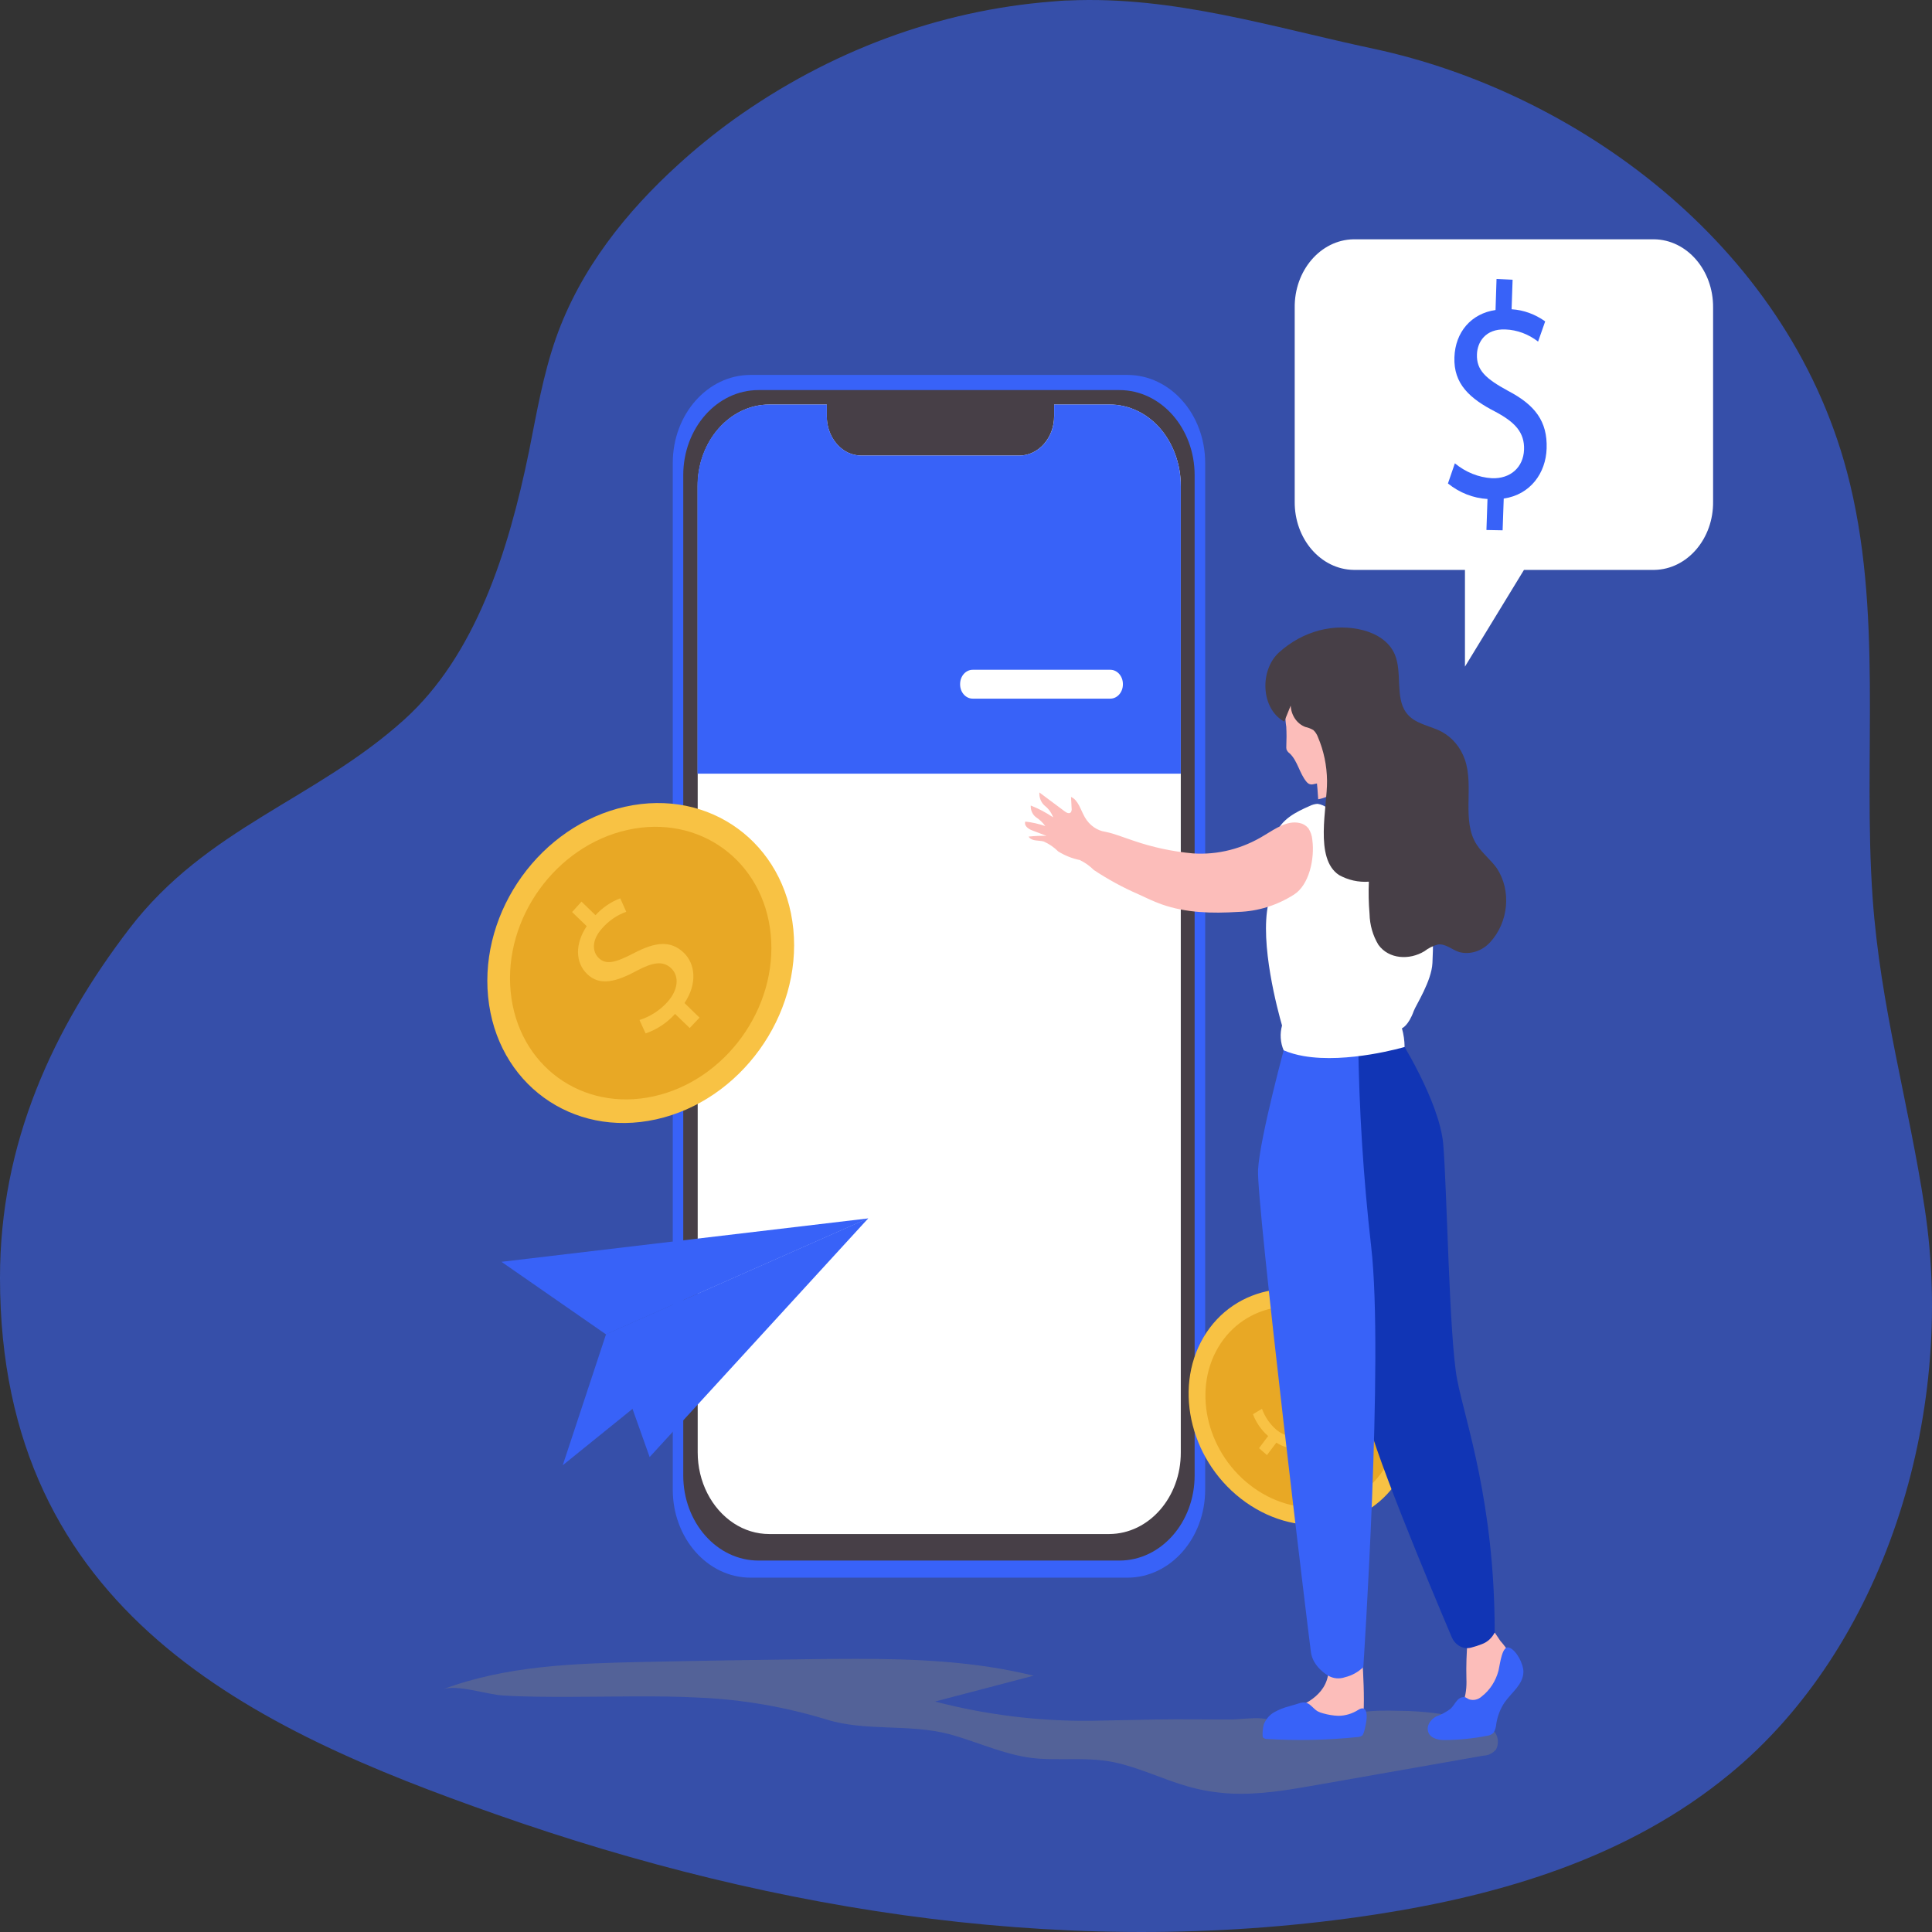 <svg width="350" height="350" viewBox="0 0 350 350" fill="none" xmlns="http://www.w3.org/2000/svg">
<rect x="0" y="0" width="350" height="350" fill="#333333" stroke="none"/>
<g opacity="0.6">
<path d="M193.669 0.083C192.699 0.083 191.628 0.197 190.597 0.277C170.082 1.89 150.234 9.256 132.852 21.701C129.406 24.194 126.071 26.894 122.888 29.799C113.54 38.286 105.152 48.661 100.715 61.254C98.401 67.854 97.219 74.797 95.854 81.671C92.125 99.904 86.142 118.731 73.207 130.387C57.088 144.925 37.493 149.912 23.476 168.179C9.631 186.251 -0.03 207.115 7.11462e-05 231.524C7.11462e-05 292.306 46.376 313.421 89.781 328.657C141.119 346.752 195.731 355.045 249.282 346.81C271.969 343.309 294.95 336.572 313.403 321.337C341.114 298.552 354.433 256.745 348.683 218.919C345.773 199.725 340.639 182.385 339.244 162.666C337.435 136.952 341.255 110.599 334.595 85.48C323.519 43.811 285.047 16.577 248.889 8.844C230.445 4.921 212.688 -0.752 193.669 0.083Z" fill="#3862F8"/>
</g>
<path d="M135.966 67.922H204.241C212.022 67.922 218.328 75.059 218.328 83.867V269.863C218.328 278.671 212.022 285.808 204.241 285.808H135.966C128.184 285.808 121.878 278.671 121.878 269.863V83.867C121.878 75.059 128.184 67.922 135.966 67.922Z" fill="#3862F8"/>
<path d="M137.401 70.667H202.796C210.314 70.667 216.418 77.564 216.418 86.085V267.29C216.418 275.8 210.325 282.709 202.796 282.709H137.401C129.882 282.709 123.778 275.811 123.778 267.29V86.085C123.778 77.564 129.882 70.667 137.401 70.667Z" fill="#473F47"/>
<path d="M213.912 88.099V263.092C213.953 271.225 208.162 277.859 200.977 277.905H139.341C137.077 277.905 134.864 277.23 132.914 275.949C128.871 273.283 126.385 268.388 126.395 263.092V88.099C126.365 79.966 132.156 73.332 139.351 73.286H149.78V75.494C149.811 78.353 151.337 80.915 153.671 82.013C154.429 82.357 155.237 82.528 156.056 82.528H184.696C188.162 82.505 190.972 79.314 190.962 75.379V73.286H201.047C204.382 73.286 207.596 74.762 209.991 77.404C212.507 80.218 213.932 84.084 213.912 88.099Z" fill="white"/>
<path d="M213.912 88.099V140.154H126.355V88.099C126.325 79.955 132.125 73.32 139.321 73.286H139.341H149.79V75.494C149.821 78.353 151.347 80.915 153.681 82.013C154.439 82.357 155.248 82.528 156.066 82.528H184.706C188.172 82.505 190.982 79.314 190.972 75.379V73.286H201.057C204.392 73.286 207.606 74.762 210.001 77.404C212.518 80.218 213.932 84.084 213.912 88.099Z" fill="#3862F8"/>
<g opacity="1">
<path d="M176.207 121.338H201.148C202.402 121.338 203.422 122.493 203.422 123.912V123.992C203.422 125.41 202.402 126.565 201.148 126.565H176.207C174.954 126.565 173.933 125.41 173.933 123.992V123.912C173.933 122.493 174.954 121.338 176.207 121.338Z" fill="white"/>
</g>
<path d="M118.865 202.782C134.133 199.398 145.261 183.973 143.719 168.332C142.177 152.69 128.549 142.754 113.281 146.139C98.013 149.523 86.885 164.948 88.427 180.589C89.969 196.231 103.597 206.167 118.865 202.782Z" fill="#F8C244"/>
<path d="M118.447 198.605C131.455 195.721 140.935 182.581 139.622 169.256C138.308 155.929 126.697 147.464 113.69 150.347C100.682 153.231 91.2 166.373 92.514 179.699C93.828 193.024 105.439 201.489 118.447 198.605Z" fill="#E8A825"/>
<path d="M124.946 186.236L122.294 183.679C120.809 185.321 118.956 186.539 116.955 187.21L115.85 184.782C117.745 184.197 119.5 183.069 120.902 181.533C122.868 179.36 123.104 176.873 121.608 175.428C120.113 173.982 118.208 174.35 115.426 175.822C111.577 177.907 108.645 178.66 106.369 176.458C104.187 174.351 104.161 170.965 106.288 167.784L103.641 165.227L105.344 163.338L107.879 165.798C109.143 164.423 110.685 163.369 112.363 162.737L113.451 165.183C111.808 165.76 110.31 166.782 109.104 168.145C106.987 170.487 107.409 172.528 108.449 173.542C109.817 174.852 111.512 174.393 114.835 172.671C118.778 170.599 121.521 170.346 123.876 172.6C125.947 174.602 126.376 178.158 124.006 181.713L126.727 184.357L124.946 186.236Z" fill="#F8C244"/>
<path d="M225.704 272.168C235.552 279.126 248.076 277.026 253.678 267.476C259.28 257.927 255.839 244.546 245.992 237.588C236.144 230.63 223.619 232.732 218.017 242.281C212.415 251.829 215.857 265.211 225.704 272.168Z" fill="#F8C244"/>
<path d="M227.211 269.6C235.6 275.528 246.271 273.739 251.043 265.603C255.816 257.468 252.884 246.066 244.494 240.139C236.105 234.211 225.434 236.001 220.662 244.136C215.889 252.272 218.821 263.673 227.211 269.6Z" fill="#E8A825"/>
<path d="M228.082 262.349L229.738 260.154C228.509 259.088 227.56 257.718 226.985 256.2L228.621 255.217C229.138 256.652 230.02 257.954 231.17 258.958C232.811 260.378 234.55 260.422 235.484 259.193C236.418 257.956 236.061 256.5 234.874 254.388C233.214 251.507 232.533 249.273 233.957 247.394C235.318 245.597 237.687 245.388 240.027 246.886L241.681 244.695L243.094 245.915L241.505 248.013C242.535 248.92 243.354 250.066 243.886 251.334L242.246 252.302C241.753 251.057 240.958 249.945 239.943 249.083C238.193 247.567 236.779 247.996 236.125 248.858C235.273 249.985 235.687 251.272 237.07 253.761C238.722 256.698 239.041 258.839 237.597 260.773C236.303 262.484 233.822 262.996 231.221 261.354L229.521 263.604L228.082 262.349Z" fill="#F8C244"/>
<path d="M90.846 228.59L157.282 220.724L109.781 241.734L90.846 228.59Z" fill="#3862F8"/>
<path d="M157.282 220.724L117.689 263.959L109.782 241.733L157.282 220.724Z" fill="#3862F8"/>
<path d="M101.946 265.443L109.782 241.733L157.282 220.724L101.946 265.443Z" fill="#3862F8"/>
<g opacity="0.4">
<path d="M147.911 300.564C137.289 300.69 126.668 300.86 116.037 301.089C103.97 301.363 91.692 301.741 80.191 306.053C82.788 305.081 88.266 307.002 91.106 307.151C95.057 307.403 99.018 307.403 102.97 307.403C110.862 307.403 118.755 307.128 126.648 307.54C134.429 307.872 142.15 309.198 149.669 311.486C156.844 313.739 164.656 312.208 172.084 314.187C177.41 315.662 182.624 318.2 188.102 318.589C189.828 318.714 191.551 318.702 193.276 318.692C196.126 318.673 198.977 318.654 201.836 319.253C206.424 320.213 210.749 322.388 215.286 323.658C217.722 324.344 220.218 324.756 222.735 324.904C228.05 325.202 233.356 324.275 238.621 323.349L268.736 318.052C269.595 318.029 270.404 317.641 271.01 316.955C271.596 315.88 271.435 314.483 270.636 313.602C270.313 313.213 269.929 312.904 269.505 312.676C268.979 312.39 268.433 312.151 267.857 311.968C263.097 310.618 258.196 309.931 253.285 309.931C248.979 309.793 244.442 309.897 240.713 312.414C239.834 313.146 238.853 313.706 237.802 314.072C236.64 314.187 235.468 313.946 234.407 313.375C232.507 312.585 230.466 311.464 228.576 311.304C226.686 311.144 224.624 311.509 222.745 311.509C218.308 311.509 213.862 311.429 209.425 311.509L197.46 311.738C188.011 311.818 178.592 310.652 169.386 308.25L187.233 303.571C176.694 300.96 165.887 300.517 155.09 300.517C152.696 300.517 150.301 300.539 147.911 300.564Z" fill="#7F7F7F"/>
</g>
<path d="M271.809 297.269C271.809 297.269 274.78 300.438 274.204 302.691C273.618 304.944 270.95 306.443 270.576 309.188C270.202 311.933 268.767 313.432 267.463 313.432H261.248C261.248 313.432 260.278 311.499 262.612 310.915C264.947 310.332 265.796 307.095 265.654 304.098C265.594 301.765 265.674 299.431 265.876 297.109L270.798 295.771L271.809 297.269Z" fill="#FCBDBA"/>
<path d="M253.426 187.954C253.426 187.954 260.763 199.473 261.45 207.239C262.137 215.017 262.521 242.343 263.977 249.927C265.432 257.51 270.778 272.105 270.778 295.748C270.273 296.732 269.464 297.475 268.504 297.83C267.847 298.093 267.18 298.31 266.503 298.482C265.068 298.859 263.603 298.047 262.976 296.537C259.358 288.016 247.817 260.53 247.231 254.834C246.817 250.796 243.169 224.042 235.225 208.406C233.285 204.643 236.398 189.716 236.398 189.716L253.426 187.954Z" fill="#1135B5"/>
<path d="M271.475 302.623C270.98 304.521 269.919 306.168 268.474 307.289C267.827 307.907 266.948 308.113 266.129 307.85C265.907 307.713 265.674 307.587 265.442 307.472C264.876 307.369 264.3 307.61 263.926 308.113C263.532 308.57 263.229 309.131 262.794 309.554C261.996 310.149 261.127 310.618 260.207 310.938C259.338 311.396 258.499 312.357 258.661 313.443C258.863 314.85 260.429 315.228 261.652 315.228C264.26 315.216 266.857 314.953 269.424 314.45C269.838 314.404 270.222 314.232 270.545 313.935C270.838 313.489 271.01 312.951 271.051 312.391C271.263 310.938 271.788 309.554 272.587 308.387C273.85 306.58 275.932 305.173 275.982 302.886C275.982 301.399 274.709 298.962 273.415 298.482C272.122 298.013 271.768 301.319 271.475 302.623Z" fill="#3862F8"/>
<path d="M246.665 298.608C246.665 298.608 247.736 312.025 246.433 312.78H229.697C229.697 312.78 229.697 310.527 232.376 310.035C235.054 309.543 239.773 307.701 240.561 303.618C241.35 299.534 246.665 298.608 246.665 298.608Z" fill="#FCBDBA"/>
<path d="M234.558 187.017L232.446 186.285C232.446 186.285 232.386 186.113 232.295 185.781C232.982 186.33 233.74 186.753 234.558 187.017Z" fill="#FCBDBA"/>
<path d="M233.032 188.48C233.032 188.48 228.222 205.981 227.909 211.94C227.595 217.9 237.105 296.617 237.489 299.328C237.863 302.039 240.612 303.56 240.612 303.56C241.562 304.109 242.663 304.201 243.684 303.835C244.897 303.549 246.029 302.92 246.978 302.016C246.978 302.016 250.718 245.935 248.403 225.849C246.989 213.45 246.2 200.959 246.049 188.458L233.032 188.48Z" fill="#3862F8"/>
<path d="M259.5 174.446C259.348 177.74 256.518 182.064 256.114 183.15C255.144 185.861 253.972 186.284 253.972 186.284C254.285 187.383 254.447 188.526 254.457 189.67C254.457 189.67 244.108 192.724 236.115 191.306C234.902 191.1 233.699 190.757 232.547 190.276C231.941 188.87 231.84 187.268 232.254 185.781C231.496 183.15 228.182 170.946 229.768 163.728C230.142 161.978 230.597 160.251 231.102 158.524C231.547 157.014 231.769 155.516 232.214 154.006C232.507 153.32 232.598 152.553 232.487 151.81C232.355 151.364 232.012 151.032 231.597 150.986C231.385 150.963 231.173 151.078 231.042 151.272C232.062 148.424 234.801 147.086 237.287 145.999C237.732 145.782 238.217 145.644 238.702 145.622C239.379 145.725 240.016 146.01 240.571 146.457C241.127 146.823 241.693 147.154 242.269 147.463C243.876 148.31 245.594 148.904 247.352 149.202C248.252 149.362 249.171 149.431 250.081 149.385C250.657 149.385 251.85 148.927 252.355 149.202C253.426 149.797 254.427 153.605 254.942 154.795C256.468 158.318 257.994 161.852 259.5 165.375C259.651 168.395 259.651 171.426 259.5 174.446Z" fill="white"/>
<path d="M242.441 310.835C241.521 310.801 240.622 310.652 239.733 310.401C239.379 310.321 239.025 310.183 238.692 310.012C237.903 309.543 237.317 308.548 236.438 308.422C236.064 308.388 235.68 308.445 235.316 308.582L233.467 309.131C232.578 309.36 231.719 309.703 230.9 310.149C230.051 310.607 229.364 311.384 228.96 312.345C228.818 312.723 228.586 314.484 228.828 314.77C229.02 314.953 229.263 315.045 229.505 315.033C234.963 315.365 240.43 315.25 245.867 314.69C246.17 314.69 246.463 314.61 246.736 314.45C247.15 314.152 247.453 312.254 247.534 311.739C247.736 310.321 247.464 308.879 246.079 309.749C244.967 310.458 243.714 310.835 242.441 310.835Z" fill="#3862F8"/>
<path d="M216.095 154.6C212.416 154.269 208.778 153.491 205.241 152.267C203.584 151.729 201.916 151.02 200.249 150.689C198.743 150.471 197.389 149.522 196.55 148.092C195.772 146.754 195.337 144.912 194.024 144.375L194.135 146.422C194.175 146.651 194.135 146.902 194.024 147.108C193.761 147.497 193.235 147.257 192.892 146.994L188.294 143.562C188.233 144.5 188.607 145.404 189.264 145.965C189.941 146.491 190.466 147.211 190.79 148.069C189.506 147.2 188.142 146.479 186.727 145.93C186.687 146.788 187.061 147.6 187.697 148.058C188.334 148.469 188.9 149.019 189.365 149.648C188.182 149.247 186.98 148.973 185.747 148.836C185.464 149.545 186.242 150.139 186.879 150.391L189.577 151.421C188.496 151.398 187.414 151.443 186.333 151.558C186.929 152.461 188.122 152.187 189.072 152.439C190.042 152.873 190.941 153.479 191.72 154.257C192.932 155.001 194.246 155.527 195.61 155.801C196.54 156.247 197.399 156.854 198.157 157.609C200.744 159.324 203.452 160.8 206.252 162.012C207.626 162.664 209.001 163.305 210.415 163.82C214.862 165.398 219.612 165.49 224.26 165.204C227.828 165.112 231.314 164.037 234.427 162.058C237.156 160.319 238.196 155.596 237.742 152.164C237.681 151.398 237.428 150.666 237.024 150.048C236.6 149.545 236.054 149.213 235.448 149.099C233.234 148.584 231.092 150.094 229.091 151.295C225.13 153.754 220.622 154.909 216.095 154.6Z" fill="#FCBDBA"/>
<path d="M238.362 139.812C238.362 139.812 238.668 142.363 238.801 144.795C243.03 144.071 245.028 139.578 245.809 137.127L238.362 139.812Z" fill="#FCBDBA"/>
<path d="M236.938 141.869C237.005 141.927 237.081 141.983 237.157 142.016C237.382 142.107 237.626 142.139 237.865 142.083C238.834 141.925 239.783 141.591 240.66 141.089C242.025 140.475 243.305 139.65 244.458 138.62C245.606 137.491 246.365 135.984 246.593 134.384C246.684 132.949 246.659 131.529 246.498 130.118C246.391 128.154 246.509 125.68 245.341 124.111C244.255 122.696 242.439 122.563 240.827 122.69C238.576 122.862 235.749 123.283 234.073 125.32C233.59 125.921 233.24 126.626 233.049 127.376C232.801 128.811 232.796 130.257 233.019 131.66C233.082 132.818 233.082 133.975 233.029 135.138C233.009 135.352 233.021 135.573 233.064 135.778C233.196 136.082 233.399 136.331 233.661 136.506C235.069 137.841 235.425 140.137 236.694 141.637C236.763 141.738 236.851 141.804 236.938 141.869Z" fill="#FCBDBA"/>
<path d="M238.791 137.711C238.791 137.711 238.672 138.486 236.877 138.609C236.877 138.609 235.358 138.717 235.361 137.884C236.469 137.384 237.704 137.324 238.791 137.711Z" fill="#FCBDBA"/>
<path d="M232.647 130.72L233.822 127.831C233.914 129.607 234.955 131.121 236.475 131.696C236.98 131.805 237.459 131.996 237.911 132.248C238.285 132.587 238.572 133.027 238.749 133.515C239.808 135.977 240.375 138.679 240.406 141.446C240.462 146.233 238.046 155.524 242.573 158.519C244.229 159.44 246.092 159.86 247.982 159.724C247.899 161.679 247.941 163.63 248.106 165.566C248.151 167.573 248.71 169.507 249.707 171.152C251.597 173.785 255.333 173.97 258.049 172.321C258.791 171.746 259.636 171.328 260.513 171.098C261.893 170.932 263.054 172.059 264.357 172.479C266.329 172.989 268.444 172.316 269.93 170.725C273.307 167.063 273.834 161.346 271.158 157.28C270.065 155.761 268.593 154.637 267.56 153.077C264.668 148.72 267.113 142.479 265.357 137.557C264.584 135.365 263.092 133.6 261.179 132.563C258.999 131.4 256.247 131.188 254.733 129.086C252.719 126.297 254.054 121.852 252.694 118.589C251.679 116.167 249.353 114.829 247.04 114.191C241.733 112.793 236.029 114.281 231.693 118.205C228.184 121.408 228.379 128.372 232.647 130.72Z" fill="#473F47"/>
<path d="M310.342 55.774V90.821C310.443 97.57 305.684 103.14 299.711 103.243H276.083L265.391 120.766V103.243H245.24C239.268 103.163 234.488 97.627 234.548 90.867V55.774C234.457 49.014 239.227 43.455 245.2 43.352H245.24H299.65C305.613 43.421 310.403 48.957 310.342 55.717V55.774Z" fill="white"/>
<path d="M269.282 96.014L269.474 90.398C266.897 90.249 264.411 89.277 262.309 87.584L263.562 83.935C265.523 85.548 267.847 86.486 270.263 86.634C273.648 86.772 275.972 84.633 276.094 81.476C276.215 78.319 274.416 76.477 270.97 74.624C266.21 72.199 263.31 69.511 263.481 64.73C263.633 60.144 266.544 56.792 270.93 56.163L271.111 50.535L274.022 50.673L273.84 56.026C276.003 56.152 278.095 56.918 279.924 58.222L278.64 61.882C276.892 60.532 274.851 59.766 272.728 59.686C269.08 59.526 267.625 62.008 267.564 64.204C267.463 67.075 269.171 68.608 273.193 70.804C278.054 73.343 280.358 76.306 280.186 81.258C280.045 85.662 277.276 89.608 272.415 90.317L272.213 96.071L269.282 96.014Z" fill="#3862F8"/>
</svg>
